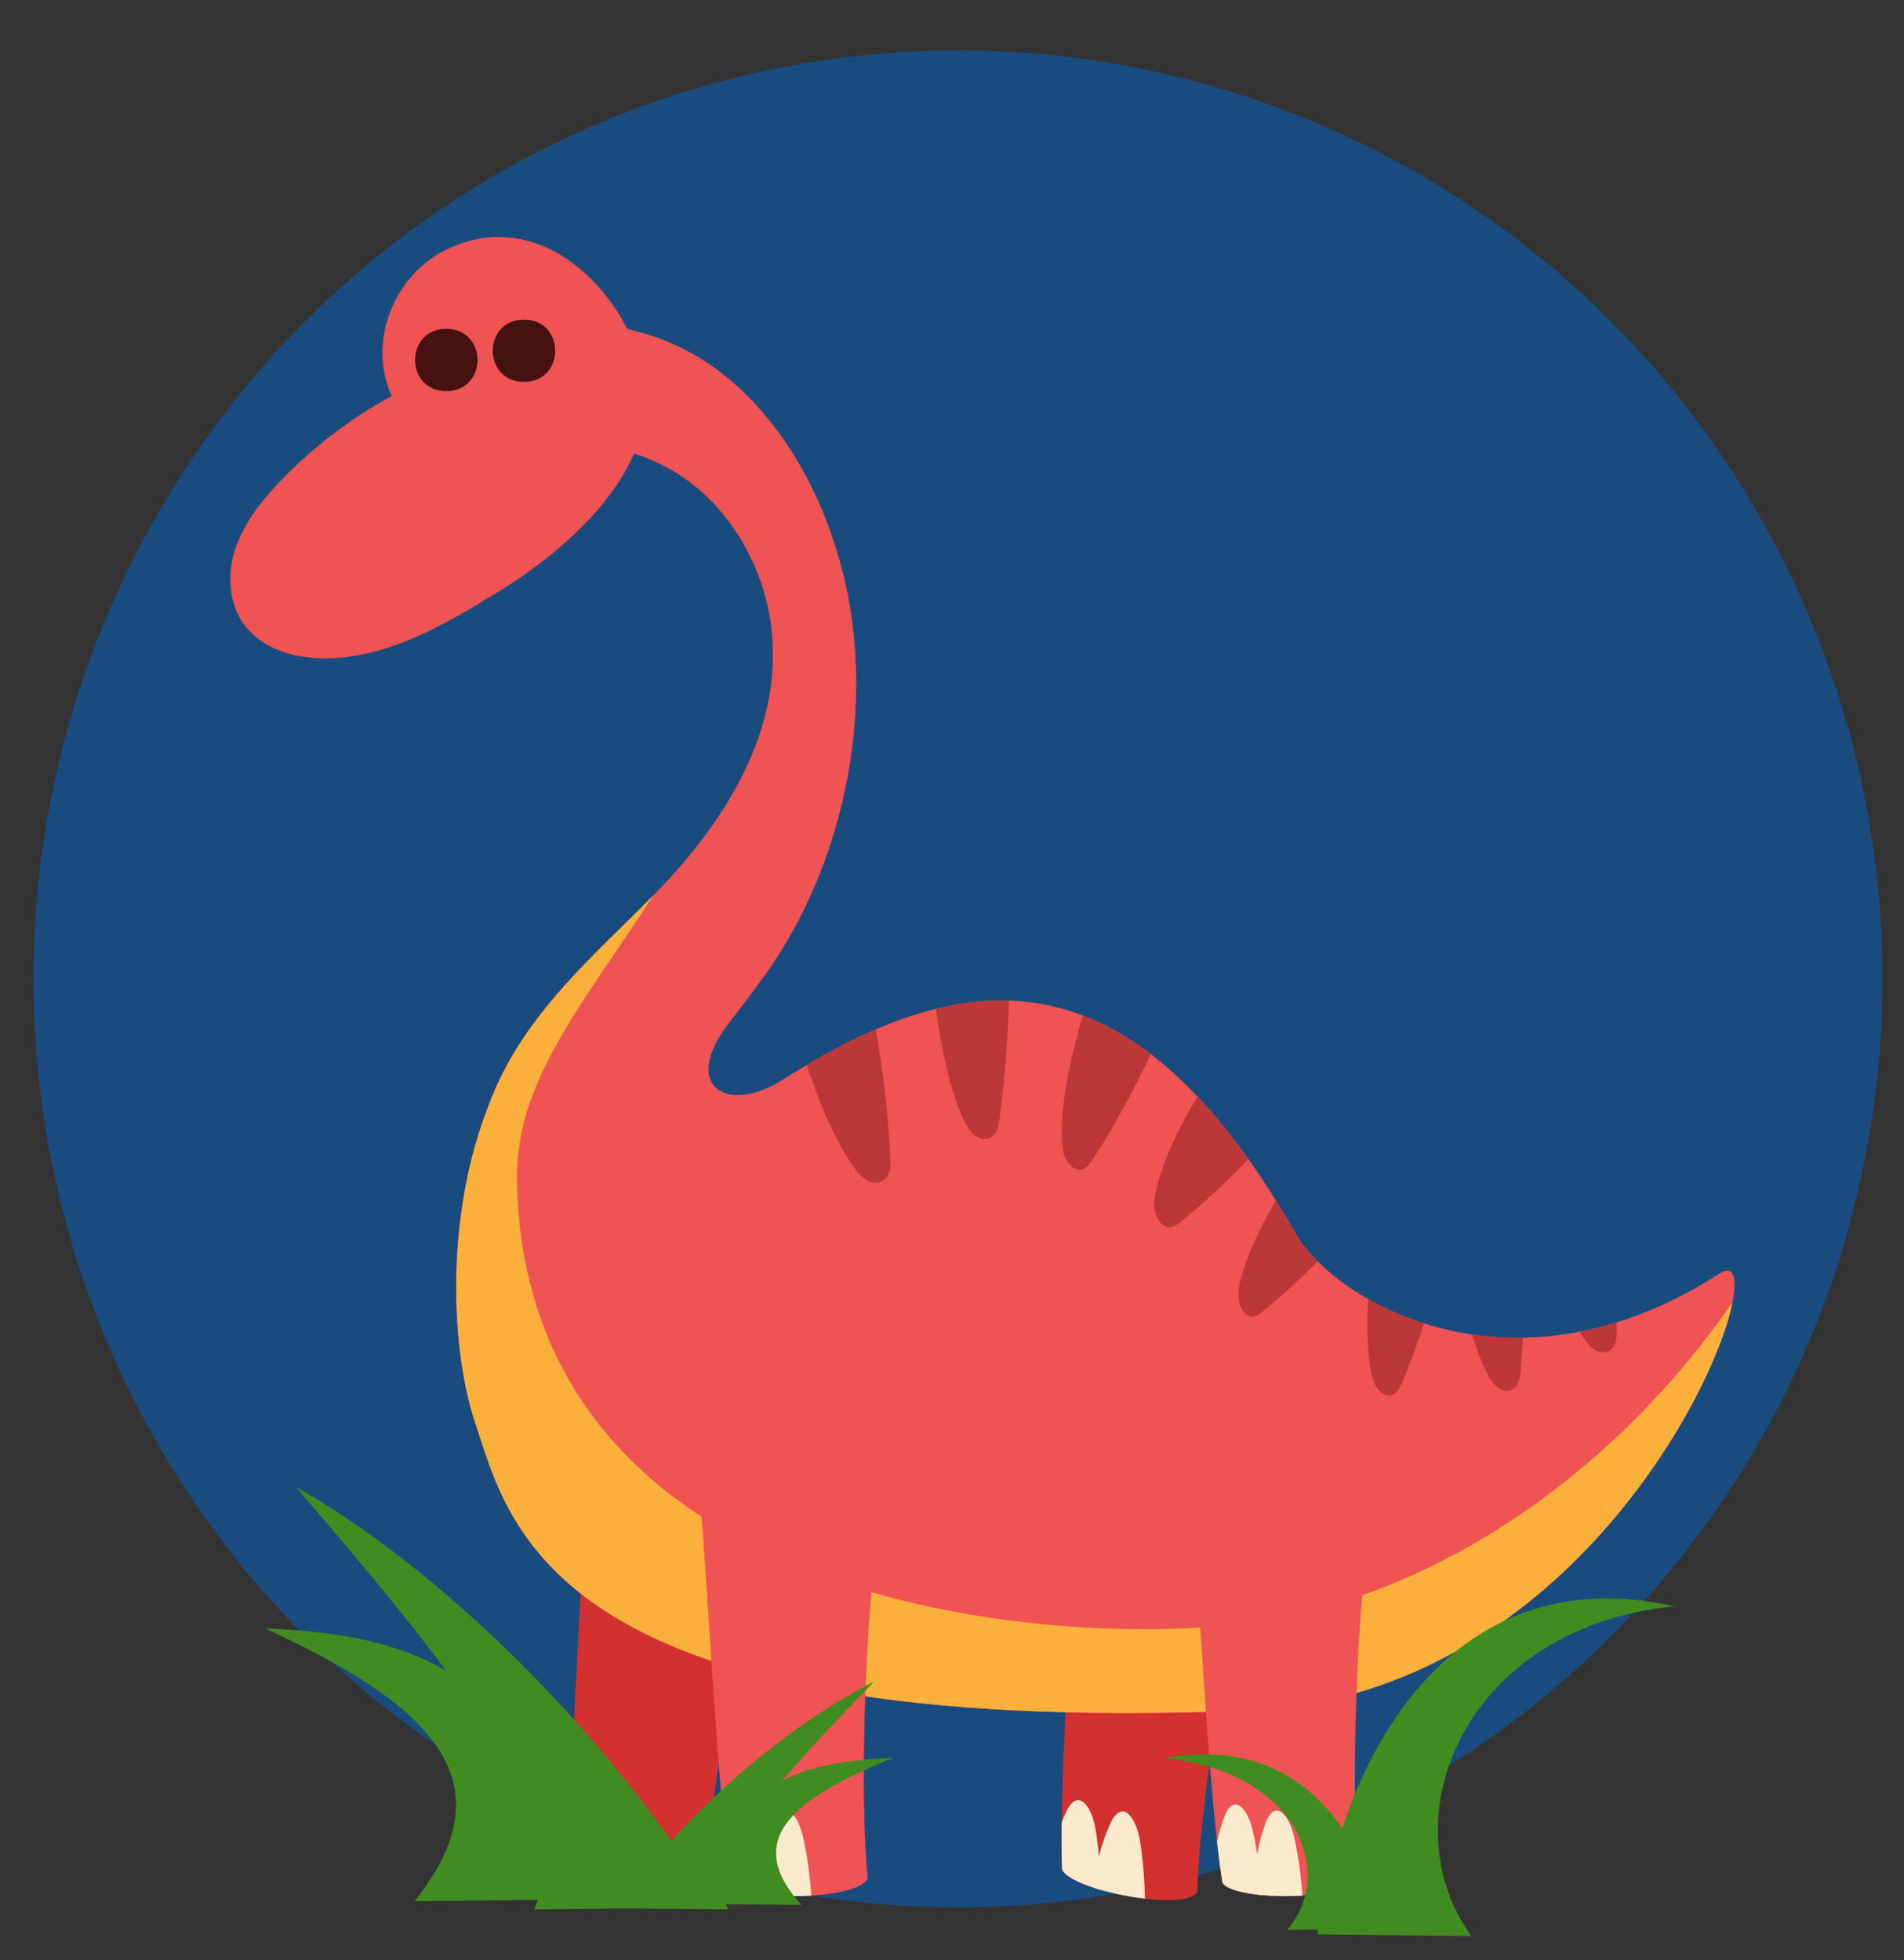 <?xml version="1.0" encoding="UTF-8" standalone="no"?><!DOCTYPE svg PUBLIC "-//W3C//DTD SVG 1.1//EN" "http://www.w3.org/Graphics/SVG/1.1/DTD/svg11.dtd"><svg width="100%" height="100%" viewBox="0 0 337 347" version="1.1" xmlns="http://www.w3.org/2000/svg" xmlns:xlink="http://www.w3.org/1999/xlink" xml:space="preserve" xmlns:serif="http://www.serif.com/" style="fill-rule:evenodd;clip-rule:evenodd;stroke-linejoin:round;stroke-miterlimit:2;"><rect x="0" y="0" width="337" height="347" fill="#333333" stroke="none"/><rect id="Artboard1" x="0" y="0" width="336.903" height="346.342" style="fill:none;"/><g><ellipse cx="169.552" cy="173.285" rx="163.641" ry="164.367" style="fill:#194b7f;"/></g><g><g><path d="M220.35,278.679c-3.501,13.304 -8.125,42.268 -8.431,56.28c-0.977,1.469 -4.884,1.68 -9.268,1.169c-2.614,-0.306 -5.404,-0.866 -7.843,-1.575c-0.436,-0.125 -0.858,-0.254 -1.263,-0.389c-2.943,-0.961 -5.164,-2.128 -5.57,-3.257c-0.089,-2.397 -0.102,-5.202 -0.063,-8.289c0.218,-17.169 2.116,-43.037 2.529,-56.406c10.081,3.021 20.215,7.842 29.909,12.467" style="fill:#d33030;fill-rule:nonzero;"/><path d="M194.808,334.553c-0.436,-0.125 -0.858,-0.254 -1.263,-0.389c-2.942,-0.961 -5.164,-2.128 -5.57,-3.257c-0.089,-2.397 -0.102,-5.202 -0.063,-8.289c0.2,-0.533 0.418,-1.053 0.644,-1.569c0.528,-1.194 1.347,-2.494 2.431,-2.355c0.533,0.065 0.997,0.495 1.368,0.988c1.118,1.512 1.514,3.641 1.788,5.678c0.145,1.081 0.264,2.166 0.363,3.258c0.175,1.972 0.277,3.95 0.302,5.935" style="fill:#fbebcc;fill-rule:nonzero;"/><path d="M202.651,336.128c-2.614,-0.306 -5.404,-0.866 -7.843,-1.575c-0.436,-0.125 -0.858,-0.254 -1.263,-0.389c0.18,-1.881 0.504,-3.741 0.96,-5.547c0.482,-1.935 1.121,-3.811 1.906,-5.579c0.524,-1.199 1.348,-2.495 2.431,-2.36c0.534,0.065 0.998,0.495 1.365,0.989c1.117,1.51 1.515,3.64 1.787,5.677c0.388,2.902 0.609,5.842 0.657,8.784" style="fill:#fbebcc;fill-rule:nonzero;"/><path d="M133.431,278.679c-3.501,13.304 -8.124,42.268 -8.431,56.28c-0.977,1.469 -4.883,1.68 -9.267,1.169c-2.615,-0.306 -5.404,-0.866 -7.844,-1.575c-0.435,-0.125 -0.856,-0.254 -1.262,-0.389c-2.943,-0.961 -5.165,-2.128 -5.569,-3.257c-0.09,-2.397 -0.103,-5.202 -0.065,-8.289c0.218,-17.169 2.116,-43.037 2.529,-56.406c10.082,3.021 20.216,7.842 29.909,12.467" style="fill:#d33030;fill-rule:nonzero;"/><path d="M112.487,217.54c1.25,-8.533 3.977,-16.717 7.938,-23.813c4.923,-8.82 11.616,-15.817 17.039,-24.157c10.534,-16.198 15.972,-37.889 13.488,-58.597c-2.485,-20.708 -13.257,-39.903 -28.448,-48.386c-13.662,-7.629 -29.554,-6.386 -43.889,-1.076c-15.878,5.883 -3.126,20.198 16.746,17.467c9.028,-1.242 18.487,0.381 26.352,6.1c7.869,5.721 13.932,15.849 14.935,27.226c1.623,18.432 -9.542,34.572 -21.004,46.201c-11.46,11.629 -24.675,22.513 -30.047,39.78c-3.453,11.1 4.092,25.213 13.428,27.137c2.785,0.573 10.852,-6.532 13.462,-7.882" style="fill:#ef5353;fill-rule:nonzero;"/><path d="M220.748,302.82c-123.678,4.946 -130.612,-32.818 -136.737,-51.251c-4.376,-13.176 -5.992,-41.004 5.778,-63.119c6.312,-11.865 27.039,-15.87 38.179,-5.942c-6.875,10.317 1.185,14.628 10.679,8.57c1.382,-0.882 2.76,-1.731 4.125,-2.543c4.153,-2.467 8.234,-4.591 12.252,-6.316c3.596,-1.55 7.135,-2.773 10.632,-3.634c4.368,-1.08 8.671,-1.592 12.914,-1.457c4.409,0.144 8.76,0.989 13.063,2.634c4.052,1.542 8.061,3.801 12.044,6.838c2.768,2.118 5.523,4.611 8.269,7.515c3.015,3.187 6.013,6.865 9.007,11.068c1.626,2.284 3.25,4.72 4.871,7.317c1.164,1.858 2.324,3.799 3.484,5.826c0.909,1.591 2.222,3.274 3.894,4.951c2.329,2.338 5.356,4.666 8.969,6.709c2.93,1.667 6.244,3.146 9.885,4.296c2.661,0.843 5.498,1.515 8.487,1.95c2.875,0.426 5.891,0.634 9.029,0.576c3.22,-0.054 6.568,-0.393 10.018,-1.065c2.136,-0.408 4.312,-0.951 6.521,-1.634c5.868,-1.811 11.979,-4.618 18.228,-8.654c11.941,-7.72 -16.182,74.667 -83.591,77.365" style="fill:#ef5353;fill-rule:nonzero;"/><path d="M114.373,70.562c-0.004,-1.485 -0.162,-2.985 -0.496,-4.497c-3.191,-14.501 -18.368,-30.111 -35.068,-21.787c-9.29,4.631 -13.817,16.672 -9.45,25.826c-7.233,3.811 -14.846,9.774 -20.346,15.687c-3.253,3.498 -6.196,7.415 -7.542,11.928c-1.345,4.512 -0.881,9.723 2.151,13.399c3.261,3.958 8.865,5.484 14.111,5.432c11.046,-0.109 21.015,-6.006 30.34,-11.709c12.572,-7.69 26.33,-20.305 26.3,-34.279" style="fill:#ef5353;fill-rule:nonzero;"/><path d="M78.994,58.214c-7.363,0 -7.376,11.021 0,11.021c7.362,0 7.375,-11.021 0,-11.021" style="fill:#461211;fill-rule:nonzero;"/><path d="M92.742,56.583c-7.363,-0 -7.376,11.021 0,11.021c7.361,0 7.374,-11.021 0,-11.021" style="fill:#461211;fill-rule:nonzero;"/><path d="M306.644,230.565c-20.306,29.335 -49.843,49.92 -80.311,55.924c-30.65,6.04 -132.847,2.15 -134.837,-76.935c-0.449,-17.825 11.088,-30.935 24.149,-51.049c-9.113,9.246 -19.33,18.025 -25.836,29.91c-0.006,0.011 -0.013,0.021 -0.018,0.03c-0.006,0.012 -0.01,0.023 -0.016,0.033c-1.204,2.205 -2.28,4.518 -3.198,6.96c-8.188,20.704 -6.491,44.311 -2.564,56.129c6.124,18.435 13.055,56.199 136.734,51.251c53.633,-2.145 82.394,-54.733 85.897,-72.253" style="fill:#fbb03c;fill-rule:nonzero;"/><path d="M153.591,332.526c-0.844,1.768 -5.199,2.762 -9.992,3.047c-2.44,0.152 -4.995,0.113 -7.255,-0.096c-0.452,-0.045 -0.887,-0.097 -1.309,-0.151c-2.875,-0.381 -5.07,-1.075 -5.591,-2.076c-0.332,-2.047 -0.652,-4.476 -0.956,-7.197l0,-0.004c-1.996,-17.811 -3.369,-47.823 -4.644,-61.423c10.33,1.001 20.936,7.999 31.086,10.654c-1.808,13.833 -2.776,43.35 -1.339,57.246" style="fill:#ef5353;fill-rule:nonzero;"/><path d="M157.246,207.903c-0.644,1.366 -2.154,1.752 -3.352,1.263c-1.194,-0.489 -2.136,-1.65 -2.968,-2.844c-3.608,-5.16 -5.967,-11.46 -8.155,-17.788c4.154,-2.467 8.236,-4.59 12.253,-6.316c1.288,7.425 2.146,14.956 2.563,22.529c0.06,1.075 0.094,2.226 -0.341,3.156" style="fill:#bc3737;fill-rule:nonzero;"/><path d="M178.57,177.128c-0.175,6.929 -0.72,13.843 -1.624,20.675c-0.142,1.063 -0.317,2.199 -0.913,2.973c-0.88,1.132 -2.419,1.069 -3.493,0.241c-1.076,-0.828 -1.775,-2.232 -2.363,-3.634c-2.443,-5.811 -3.587,-12.3 -4.521,-18.799c4.367,-1.08 8.67,-1.59 12.914,-1.456" style="fill:#bc3737;fill-rule:nonzero;"/><path d="M203.677,186.6c-2.994,6.397 -6.35,12.524 -10.036,18.32c-0.533,0.843 -1.125,1.725 -1.949,2.031c-1.206,0.453 -2.519,-0.554 -3.138,-1.935c-0.619,-1.381 -0.686,-3.042 -0.657,-4.629c0.132,-7.078 1.88,-13.916 3.736,-20.626c4.052,1.544 8.061,3.801 12.044,6.839" style="fill:#bc3737;fill-rule:nonzero;"/><path d="M220.954,205.183c-3.727,3.919 -7.635,7.564 -11.699,10.901c-0.721,0.593 -1.501,1.194 -2.354,1.161c-1.258,-0.042 -2.26,-1.515 -2.509,-3.069c-0.242,-1.558 0.103,-3.16 0.525,-4.654c1.579,-5.608 4.202,-10.608 7.03,-15.407c3.014,3.187 6.013,6.865 9.007,11.068" style="fill:#bc3737;fill-rule:nonzero;"/><path d="M233.202,223.277c-3.046,3.123 -6.215,6.032 -9.494,8.73c-0.656,0.538 -1.369,1.092 -2.154,1.059c-1.151,-0.038 -2.067,-1.386 -2.29,-2.806c-0.221,-1.424 0.094,-2.891 0.478,-4.257c1.382,-4.904 3.629,-9.294 6.082,-13.504c1.163,1.86 2.324,3.801 3.484,5.827c0.909,1.591 2.222,3.274 3.894,4.951" style="fill:#bc3737;fill-rule:nonzero;"/><path d="M252.056,234.282c-1.151,3.461 -2.405,6.863 -3.766,10.196c-0.357,0.876 -0.763,1.802 -1.453,2.27c-1.015,0.682 -2.342,0.085 -3.097,-1.017c-0.75,-1.097 -1.054,-2.564 -1.254,-3.993c-0.554,-3.876 -0.554,-7.816 -0.315,-11.752c2.93,1.666 6.243,3.145 9.885,4.296" style="fill:#bc3737;fill-rule:nonzero;"/><path d="M269.572,236.808c-0.111,1.914 -0.247,3.821 -0.418,5.729c-0.09,0.98 -0.204,2.022 -0.721,2.769c-0.759,1.092 -2.166,1.13 -3.177,0.441c-1.015,-0.693 -1.71,-1.93 -2.303,-3.177c-0.96,-2.016 -1.744,-4.144 -2.409,-6.337c2.875,0.425 5.889,0.635 9.028,0.575" style="fill:#bc3737;fill-rule:nonzero;"/><path d="M285.736,238.168c-0.631,1.215 -2.017,1.495 -3.1,0.994c-1.081,-0.505 -1.903,-1.612 -2.628,-2.742c-0.146,-0.225 -0.286,-0.445 -0.417,-0.676c2.136,-0.41 4.311,-0.951 6.52,-1.635c0.013,0.399 0.021,0.79 0.029,1.188c0.025,0.984 0.022,2.043 -0.404,2.871" style="fill:#bc3737;fill-rule:nonzero;"/><path d="M136.344,335.477c-0.452,-0.043 -0.888,-0.096 -1.309,-0.151c-2.875,-0.38 -5.07,-1.074 -5.592,-2.075c-0.332,-2.049 -0.652,-4.477 -0.955,-7.198l-0,-0.004c0.312,-1.442 0.713,-2.855 1.203,-4.215c0.414,-1.145 1.088,-2.414 2.086,-2.393c0.495,0.011 0.946,0.36 1.314,0.78c1.117,1.28 1.607,3.194 1.978,5.031c0.196,0.978 0.371,1.962 0.524,2.952c0.376,2.403 0.627,4.833 0.751,7.273" style="fill:#fbebcc;fill-rule:nonzero;"/><path d="M143.599,335.574c-2.44,0.151 -4.995,0.112 -7.255,-0.096c-0.452,-0.045 -0.887,-0.098 -1.309,-0.152c-0.055,-2.392 0.133,-4.789 0.559,-7.123c0.328,-1.816 0.802,-3.595 1.416,-5.295c0.409,-1.144 1.087,-2.413 2.085,-2.392c0.495,0.012 0.947,0.361 1.313,0.78c1.113,1.279 1.604,3.193 1.976,5.031c0.609,3.033 1.018,6.128 1.215,9.247" style="fill:#fbebcc;fill-rule:nonzero;"/><path d="M107.889,334.553c-0.435,-0.125 -0.856,-0.254 -1.262,-0.389c-2.943,-0.961 -5.165,-2.128 -5.569,-3.257c-0.09,-2.397 -0.103,-5.202 -0.065,-8.289c0.202,-0.533 0.418,-1.053 0.644,-1.569c0.529,-1.194 1.347,-2.494 2.431,-2.355c0.534,0.065 0.998,0.495 1.369,0.988c1.117,1.512 1.514,3.641 1.787,5.678c0.145,1.081 0.264,2.166 0.363,3.258c0.175,1.972 0.277,3.95 0.302,5.935" style="fill:#fbebcc;fill-rule:nonzero;"/><path d="M115.733,336.128c-2.615,-0.306 -5.404,-0.866 -7.844,-1.575c-0.435,-0.125 -0.857,-0.254 -1.262,-0.389c0.179,-1.881 0.503,-3.741 0.96,-5.547c0.482,-1.935 1.121,-3.811 1.906,-5.579c0.525,-1.199 1.347,-2.495 2.432,-2.36c0.533,0.065 0.997,0.495 1.363,0.989c1.118,1.51 1.515,3.64 1.788,5.677c0.388,2.902 0.609,5.842 0.657,8.784" style="fill:#fbebcc;fill-rule:nonzero;"/><path d="M240.51,332.526c-0.845,1.768 -5.2,2.762 -9.993,3.047c-2.439,0.152 -4.994,0.113 -7.254,-0.096c-0.452,-0.045 -0.888,-0.097 -1.31,-0.151c-2.874,-0.381 -5.071,-1.075 -5.591,-2.076c-0.333,-2.047 -0.652,-4.476 -0.955,-7.197l-0,-0.004c-1.996,-17.811 -3.369,-47.823 -4.645,-61.423c10.33,1.001 20.937,7.999 31.086,10.654c-1.809,13.833 -2.776,43.35 -1.338,57.246" style="fill:#ef5353;fill-rule:nonzero;"/><path d="M223.263,335.477c-0.453,-0.043 -0.888,-0.096 -1.311,-0.151c-2.873,-0.38 -5.07,-1.074 -5.59,-2.075c-0.333,-2.049 -0.652,-4.477 -0.956,-7.198l0,-0.004c0.312,-1.442 0.713,-2.855 1.203,-4.215c0.415,-1.145 1.088,-2.414 2.086,-2.393c0.494,0.011 0.947,0.36 1.313,0.78c1.117,1.28 1.609,3.194 1.979,5.031c0.196,0.978 0.371,1.962 0.525,2.952c0.376,2.403 0.627,4.833 0.751,7.273" style="fill:#fbebcc;fill-rule:nonzero;"/><path d="M230.517,335.574c-2.439,0.151 -4.994,0.112 -7.254,-0.096c-0.452,-0.045 -0.888,-0.098 -1.31,-0.152c-0.055,-2.392 0.133,-4.789 0.559,-7.123c0.328,-1.816 0.802,-3.595 1.416,-5.295c0.409,-1.144 1.087,-2.413 2.085,-2.392c0.495,0.012 0.947,0.361 1.314,0.78c1.112,1.279 1.604,3.193 1.975,5.031c0.609,3.033 1.019,6.128 1.215,9.247" style="fill:#fbebcc;fill-rule:nonzero;"/></g></g><g><path d="M128.926,338.015c-4.962,-8.821 11.655,-25.703 25.767,-40.298c-16.023,7.955 -34.624,24.322 -45.315,40.102l19.548,0.196Z" style="fill:#408c20;"/><path d="M141.852,337.232c-10.407,-11.472 -1.789,-18.72 16.174,-26.017c-18.518,0.601 -30.245,5.914 -31.988,25.86l15.814,0.157Z" style="fill:#408c20;"/><path d="M94.493,338.015c8.11,-16.37 -19.048,-47.7 -42.113,-74.787c26.188,14.764 56.587,45.137 74.061,74.424l-31.948,0.363Z" style="fill:#408c20;"/><path d="M260.425,342.735c-14.778,-20.4 -1.658,-54.593 35.92,-58.375c-36.915,-8.341 -57.931,22.061 -63.17,58.091l27.25,0.284Z" style="fill:#408c20;"/><path d="M227.829,341.645c9.003,-10.61 1.01,-28.394 -21.882,-30.361c22.488,-4.339 35.291,11.474 38.483,30.214l-16.601,0.147Z" style="fill:#408c20;"/><path d="M73.367,336.563c17.009,-21.292 2.925,-34.742 -26.432,-48.285c30.263,1.116 49.43,10.975 52.278,47.992l-25.846,0.293Z" style="fill:#408c20;"/></g></svg>